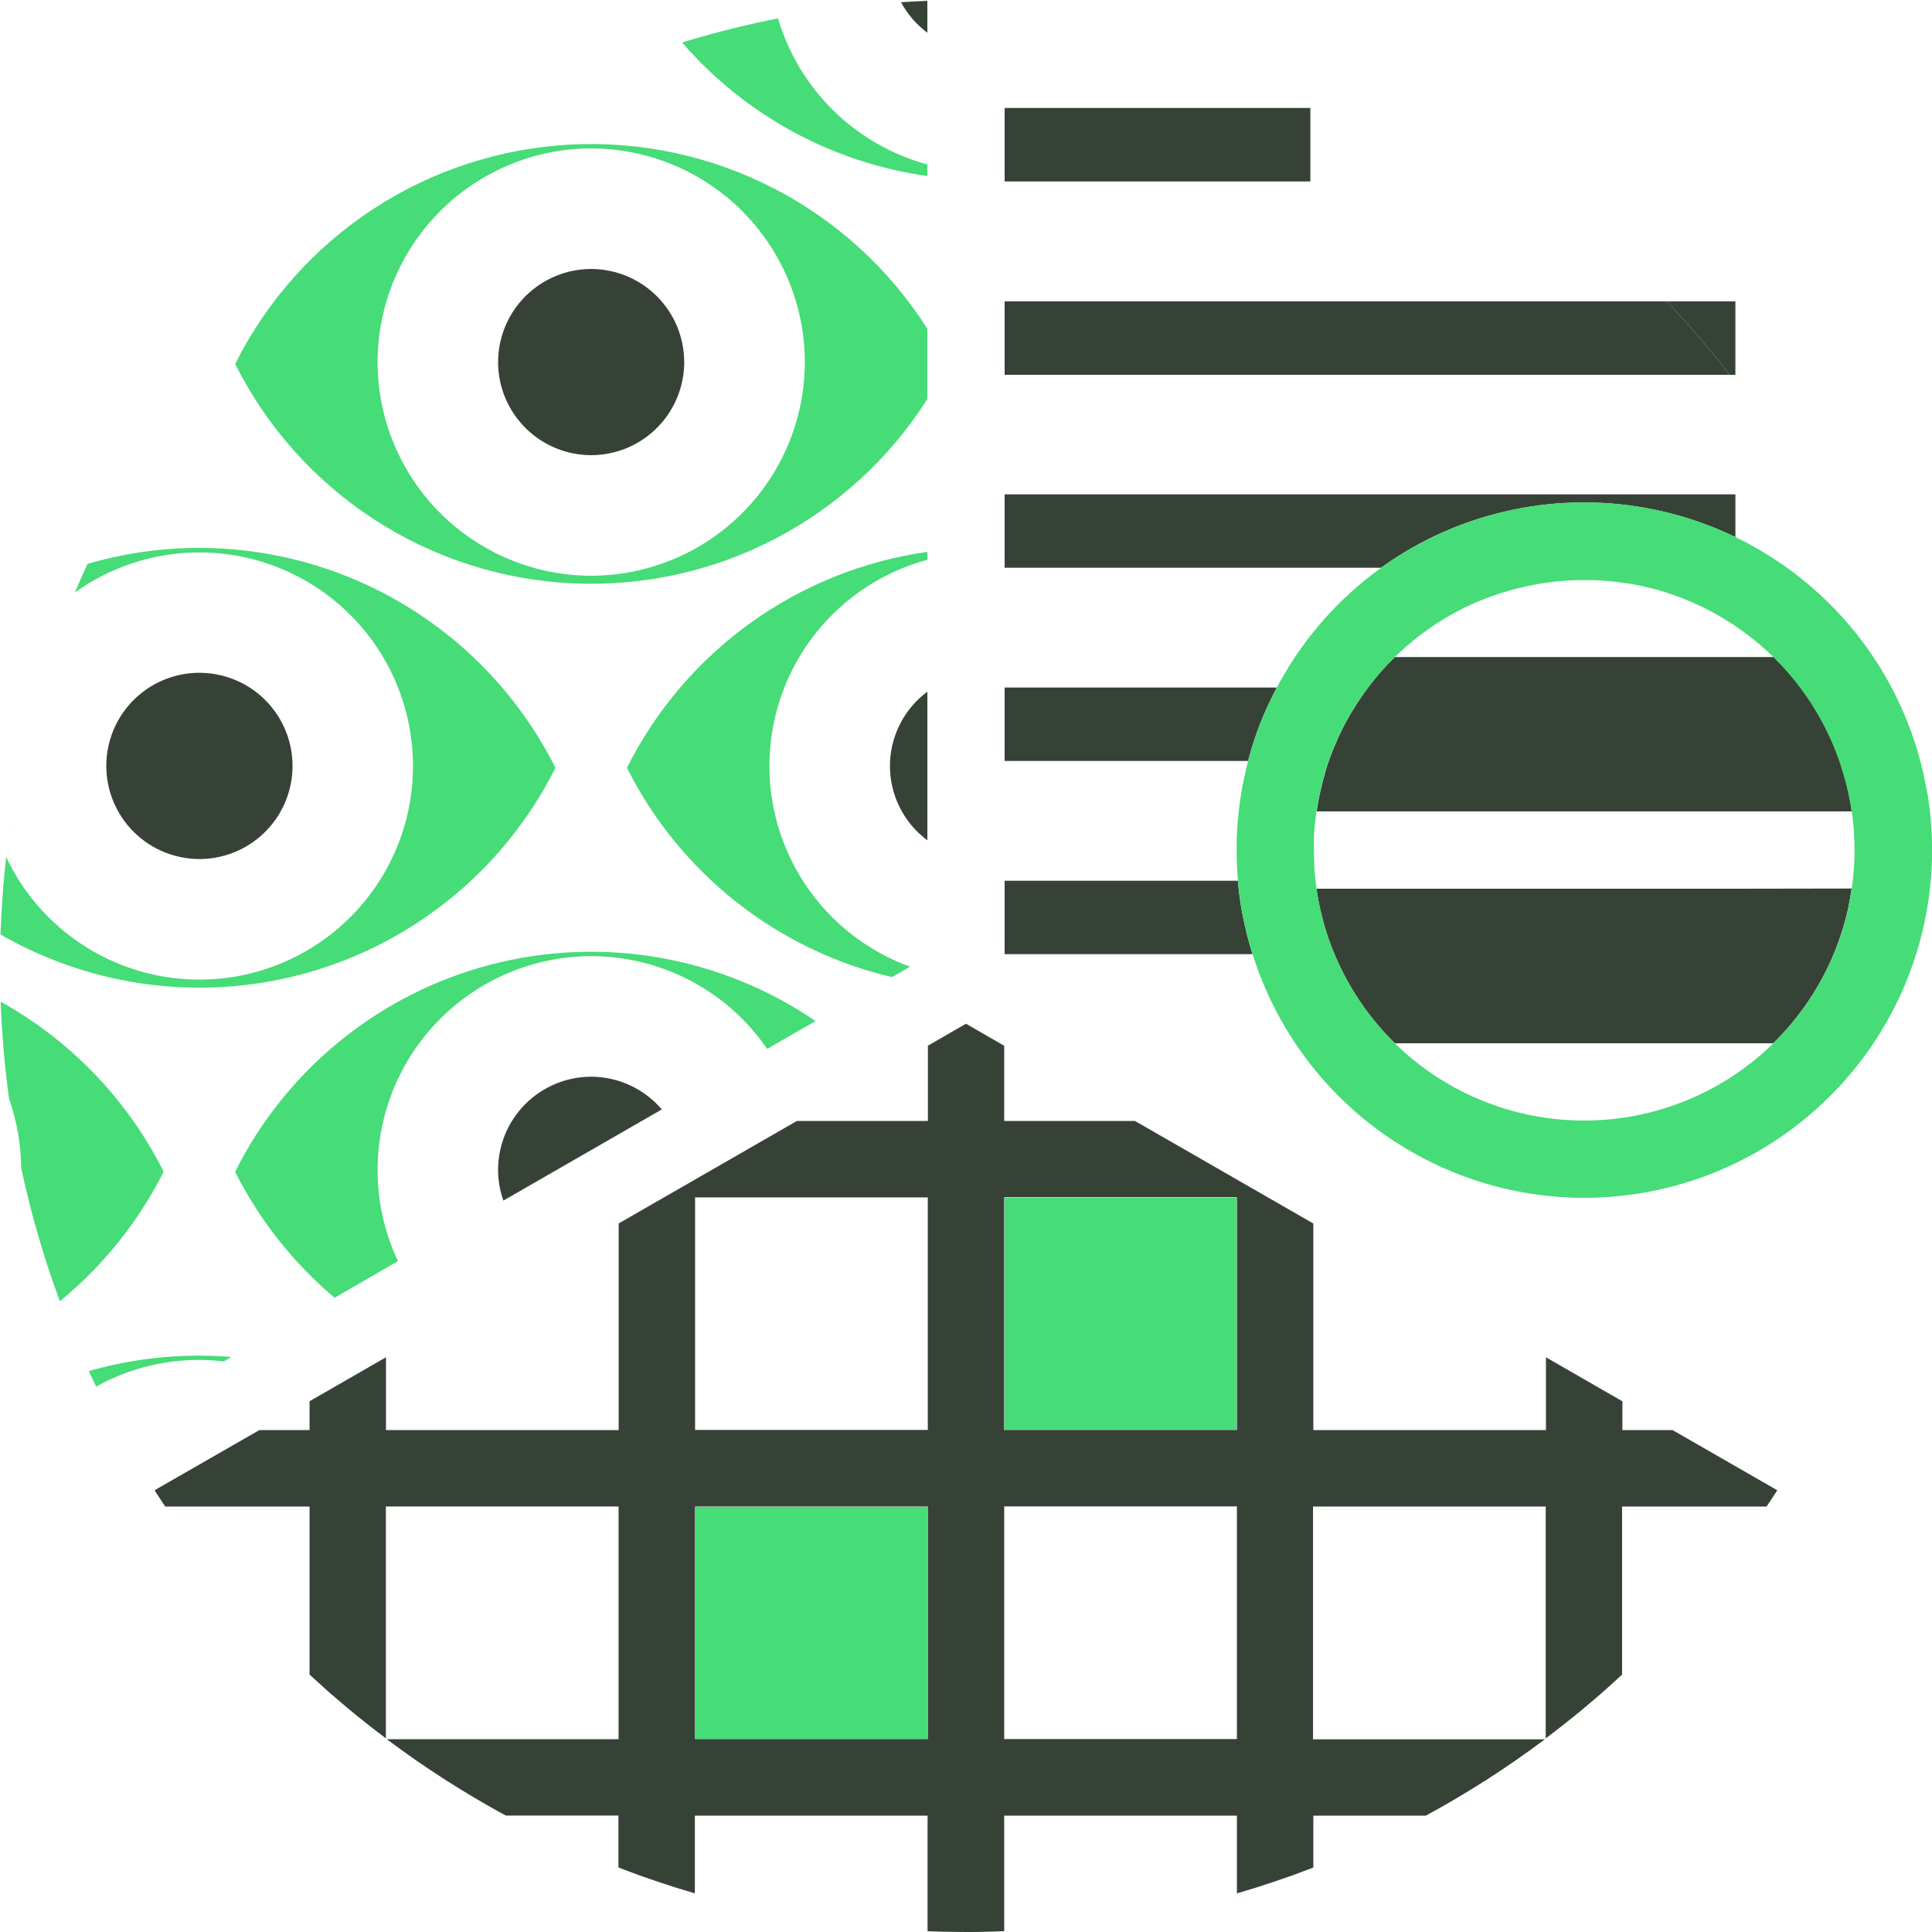 <svg width="500" height="500" viewBox="0 0 500 500" fill="none" xmlns="http://www.w3.org/2000/svg">
<g clip-path="url(#clip0_417_900)">
<path d="M410.314 441.81L410.094 442L410.314 441.81Z" fill="#374236"/>
<path d="M380.531 463.24L380.881 463.03L381.221 462.82L381.291 462.77L380.531 463.24Z" fill="#374236"/>
<path d="M372.844 467.77L373.244 467.55L373.084 467.64L372.844 467.77Z" fill="#374236"/>
<path d="M373.078 467.64L373.238 467.55L373.528 467.38L373.078 467.64Z" fill="#374236"/>
<path d="M385 460.44L384.5 460.76L385 460.44Z" fill="#374236"/>
<path d="M174.742 488.46L175.142 488.59L175.302 488.64L174.742 488.46Z" fill="#374236"/>
<path d="M89.688 441.81L89.907 442L89.688 441.81Z" fill="#374236"/>
<path d="M335.067 485.14L334.797 485.24L335.067 485.14Z" fill="#374236"/>
<path d="M381.223 462.82L380.883 463.03L381.223 462.82Z" fill="#374236"/>
<path d="M377.502 465.07L376.672 465.56L377.502 465.07Z" fill="#374236"/>
<path d="M126.461 467.38L126.761 467.55L126.921 467.64C126.771 467.55 126.621 467.46 126.461 467.38Z" fill="#374236"/>
<path d="M126.758 467.55L127.158 467.77L126.918 467.64L126.758 467.55Z" fill="#374236"/>
<path d="M118.711 462.77L118.781 462.82L119.121 463.03L119.471 463.24L118.711 462.77Z" fill="#374236"/>
<path d="M169.406 486.71C169.786 486.85 170.166 486.97 170.556 487.1L169.406 486.71Z" fill="#374236"/>
<path d="M115 460.44L115.5 460.76L115 460.44Z" fill="#374236"/>
<path d="M174.062 488.25L175.143 488.59L174.743 488.46L174.062 488.25Z" fill="#374236"/>
<path d="M324.703 488.64L324.863 488.59L325.263 488.46L324.703 488.64Z" fill="#374236"/>
<path d="M119.121 463L118.781 462.79L119.121 463Z" fill="#374236"/>
<path d="M330.587 486.71L329.438 487.1C329.827 487 330.207 486.85 330.587 486.71Z" fill="#374236"/>
<path d="M165.2 485.24L164.93 485.14L165.2 485.24Z" fill="#374236"/>
<path d="M123.33 465.56L122.5 465.07L123.33 465.56Z" fill="#374236"/>
<path d="M324.859 488.59L325.939 488.25L325.259 488.46L324.859 488.59Z" fill="#374236"/>
<path d="M320.109 490L322.449 489.29L320.109 490Z" fill="#374236"/>
<path d="M172 487.57L174.06 488.25L174.74 488.46L172 487.57Z" fill="#374236"/>
<path d="M107.406 455.35L107.756 455.6L107.406 455.35Z" fill="#374236"/>
<path d="M122.383 465L122.503 465.07L123.333 465.56L123.603 465.72L122.383 465Z" fill="#374236"/>
<path d="M392.592 455.35L392.242 455.6L392.592 455.35Z" fill="#374236"/>
<path d="M250 500C251.64 500 253.27 500 254.9 499.95H255.58C253.72 500 251.86 500 250 500Z" fill="#374236"/>
<path d="M179.887 490L177.547 489.3L179.887 490.01V490Z" fill="#374236"/>
<path d="M160.109 483.33C160.559 483.51 161.019 483.67 161.469 483.84L160.109 483.33Z" fill="#374236"/>
<path d="M164.812 485.1H164.932L165.202 485.2L166.753 485.75L164.812 485.1Z" fill="#374236"/>
<path d="M126.922 467.64L127.162 467.77L127.852 468.16L126.922 467.64Z" fill="#374236"/>
<path d="M325.258 488.46L325.938 488.25L327.998 487.57L325.258 488.46Z" fill="#374236"/>
<path d="M240.109 499.79L241.659 499.84L240.109 499.79Z" fill="#374236"/>
<path d="M339.891 483.33L338.531 483.85C338.981 483.68 339.441 483.52 339.891 483.34V483.33Z" fill="#374236"/>
<path d="M333.25 485.79L334.8 485.24L335.07 485.14H335.19L333.25 485.79Z" fill="#374236"/>
<path d="M244.852 499.94H245.102C246.732 499.94 248.362 499.99 250.002 499.99C248.142 499.99 246.282 499.99 244.422 499.92L244.852 499.94Z" fill="#374236"/>
<path d="M372.148 468.16L372.838 467.77L373.078 467.64L372.148 468.16Z" fill="#374236"/>
<path d="M376.398 465.72L376.668 465.56L377.498 465.07L377.618 465L376.398 465.72Z" fill="#374236"/>
<path d="M259.894 499.79L258.344 499.85L259.894 499.8V499.79Z" fill="#374236"/>
<path d="M258.34 499.85L259.89 499.79V469.89H320.11V490L322.45 489.3C323.2 489.08 323.95 488.86 324.7 488.62L325.26 488.44L328 487.55L329.44 487.08L330.59 486.69L333.25 485.77L335.19 485.08C336.31 484.68 337.42 484.25 338.53 483.83L339.89 483.31V469.89H369C370 469.33 371.08 468.75 372.11 468.17L373.04 467.65L373.49 467.39C374.49 466.84 375.41 466.29 376.36 465.73L377.58 465.01L380.49 463.25L381.25 462.78C382.32 462.12 383.39 461.45 384.45 460.78L384.95 460.46C387.39 458.893 389.807 457.28 392.2 455.62L392.55 455.37C395.003 453.67 397.423 451.923 399.81 450.13H339.81V389.89H400.03V449.89C403.43 447.343 406.763 444.707 410.03 441.98L410.25 441.79C411.87 440.44 413.46 439.08 415.04 437.69C416.64 436.27 418.223 434.837 419.79 433.39V389.89H457.2C458.14 388.5 459.04 387.09 459.96 385.68L432.87 370.11H419.87V362.65L400.09 351.27V370.11H339.89V316.65L293.74 290.11H259.89V270.65L250 264.94L240.14 270.62V290.11H206.22L160.11 316.63V370.11H99.89V351.26L80.11 362.64V370.11H67.11L40 385.68C40.92 387.09 41.82 388.5 42.76 389.89H80.11V433.38C81.683 434.827 83.267 436.26 84.86 437.68C86.44 439.07 88.03 440.43 89.65 441.78L89.87 441.97C93.123 444.69 96.457 447.327 99.87 449.88V389.88H160.09V450.1H100.09C102.483 451.887 104.903 453.633 107.35 455.34L107.7 455.59C110.087 457.237 112.503 458.85 114.95 460.43L115.45 460.75C116.51 461.43 117.58 462.1 118.65 462.75L119.41 463.22L122.32 464.98L123.54 465.7L126.4 467.36C126.56 467.44 126.71 467.53 126.86 467.62L127.79 468.14C128.79 468.72 129.86 469.3 130.9 469.86H160.05V483.3L161.41 483.82C162.52 484.24 163.63 484.67 164.75 485.07L166.69 485.76L169.35 486.68L170.5 487.07L171.94 487.54L174.68 488.43L175.24 488.61C175.99 488.85 176.74 489.07 177.49 489.29L179.83 489.99V469.89H240.05V499.79L241.6 499.85L244.36 499.93C246.22 499.93 248.08 500 249.94 500C251.8 500 253.66 500 255.52 499.93L258.34 499.85ZM259.89 309.85H320.11V370.07H259.89V309.85ZM259.89 389.85H320.11V450.07H259.89V389.85ZM240.11 450.07H179.89V389.89H240.11V450.07ZM240.11 370.07H179.89V309.89H240.11V370.07Z" fill="#374236"/>
<path d="M339.12 37.45V27.94H260V46.96H339.12V37.45Z" fill="#374236"/>
<path d="M260 97H447.68C442.56 90.398 437.113 84.057 431.36 78H260V97Z" fill="#374236"/>
<path d="M449.119 97V78H431.359C437.113 84.057 442.56 90.398 447.679 97H449.119Z" fill="#374236"/>
<path d="M374.08 137.45C385.392 132.557 397.586 130.033 409.91 130.033C422.234 130.033 434.428 132.557 445.74 137.45C446.88 137.95 448 138.45 449.12 139V127.94H260V146.94H357.4C362.602 143.185 368.195 140.004 374.08 137.45Z" fill="#374236"/>
<path d="M326.05 187.45C327.329 184.198 328.795 181.023 330.44 177.94H260V196.94H323C323.844 193.724 324.862 190.556 326.05 187.45Z" fill="#374236"/>
<path d="M321.72 237.45C321.55 236.57 321.36 235.69 321.21 234.8C320.83 232.51 320.56 230.23 320.36 227.94H260V246.94H324.15C323.166 243.824 322.355 240.656 321.72 237.45Z" fill="#374236"/>
<path d="M352.623 179.93C352.193 180.54 351.763 181.17 351.353 181.8L351.033 182.29L350.853 182.58C350.323 183.41 349.853 184.24 349.323 185.09C349.023 185.61 348.743 186.09 348.463 186.66C348.313 186.92 348.163 187.18 348.023 187.45C347.883 187.72 347.833 187.81 347.733 187.99C347.26 188.91 346.81 189.84 346.383 190.78L346.293 190.95C345.403 192.95 344.593 194.95 343.883 196.95C343.523 197.95 343.183 199.03 342.883 200.08C342.879 200.13 342.879 200.18 342.883 200.23C342.583 201.23 342.303 202.23 342.043 203.31C342.048 203.343 342.048 203.377 342.043 203.41C341.513 205.57 341.043 207.77 340.773 209.99H479.223C479.153 209.49 479.103 208.99 479.013 208.49C478.432 204.977 477.582 201.514 476.473 198.13V198.07C476.133 197.07 475.763 196 475.383 194.99L475.223 194.59C474.883 193.7 474.513 192.82 474.133 191.95C474.043 191.74 473.953 191.52 473.853 191.31C473.503 190.53 473.143 189.77 472.763 189.01C472.633 188.74 472.503 188.46 472.363 188.2C472.013 187.52 471.653 186.85 471.283 186.2L470.753 185.2C470.423 184.64 470.083 184.09 469.753 183.54C469.503 183.14 469.273 182.73 469.013 182.34C468.883 182.13 468.743 181.93 468.603 181.72C467.075 179.377 465.405 177.13 463.603 174.99C462.973 174.24 462.323 173.51 461.663 172.79L461.583 172.7C460.913 171.97 460.223 171.26 459.523 170.55L459.023 170.04H361.003C360.503 170.53 360.003 171.04 359.513 171.52C359.023 172 358.683 172.43 358.263 172.88C357.843 173.33 357.593 173.6 357.263 173.97C356.133 175.26 355.063 176.61 354.033 177.97C353.54 178.637 353.06 179.303 352.593 179.97L352.623 179.93Z" fill="#374236"/>
<path d="M342 203.32C342.005 203.353 342.005 203.387 342 203.42C342.005 203.387 342.005 203.353 342 203.32Z" fill="#374236"/>
<path d="M353.004 179.32L352.594 179.92C353.06 179.253 353.54 178.587 354.034 177.92C353.924 178.06 353.824 178.21 353.714 178.36C353.504 178.69 353.264 179 353.004 179.32Z" fill="#374236"/>
<path d="M351.351 181.8L351.031 182.29L351.351 181.8Z" fill="#374236"/>
<path d="M449.117 230H340.727C340.797 230.48 340.847 230.95 340.927 231.43C340.921 231.453 340.921 231.477 340.927 231.5C341.127 232.69 341.347 233.86 341.607 235.03C341.62 235.104 341.636 235.178 341.657 235.25C341.827 235.99 342.007 236.72 342.197 237.45C342.287 237.8 342.367 238.15 342.457 238.5C345.74 250.456 352.138 261.326 360.997 270H458.917C465.649 263.401 470.985 255.514 474.607 246.81C474.887 246.12 475.167 245.43 475.427 244.73C475.577 244.35 475.707 243.96 475.847 243.58C475.987 243.2 476.077 242.95 476.187 242.58C476.297 242.21 476.487 241.67 476.637 241.22L476.877 240.46C477.027 239.96 477.177 239.46 477.317 238.96L477.497 238.34C477.647 237.79 477.787 237.24 477.927 236.69C477.927 236.54 477.997 236.39 478.037 236.24L478.457 234.39C478.452 234.32 478.452 234.25 478.457 234.18C478.75 232.78 479 231.37 479.207 229.95L449.117 230Z" fill="#374236"/>
<path d="M475.437 244.73C475.177 245.43 474.897 246.12 474.617 246.81C474.897 246.12 475.177 245.43 475.437 244.73Z" fill="#374236"/>
<path d="M478.047 236.29C478.047 236.44 477.967 236.59 477.938 236.74C477.997 236.59 477.997 236.44 478.047 236.29Z" fill="#374236"/>
<path d="M476.888 240.51L476.648 241.27L476.888 240.51Z" fill="#374236"/>
<path d="M477.508 238.39L477.328 239.01L477.508 238.39Z" fill="#374236"/>
<path d="M476.199 242.63C476.089 242.95 475.979 243.26 475.859 243.63C475.999 243.26 476.089 243 476.199 242.63Z" fill="#374236"/>
<path d="M320 310H260V370H320V310Z" fill="#46DC78"/>
<path d="M240 390H180V450H240V390Z" fill="#46DC78"/>
<path d="M498.762 205.22C496.395 191.014 490.65 177.585 482.012 166.061C473.373 154.538 462.094 145.257 449.122 139C448.002 138.46 446.882 137.95 445.742 137.45C424.958 128.432 401.535 127.592 380.157 135.099C358.78 142.606 341.025 157.907 330.442 177.94C328.797 181.023 327.331 184.198 326.052 187.45C324.862 190.575 323.844 193.764 323.002 197C320.331 207.102 319.451 217.594 320.402 228C320.602 230.29 320.872 232.57 321.252 234.86C321.402 235.75 321.592 236.63 321.762 237.51C325.807 257.902 336.786 276.265 352.835 289.479C368.884 302.694 389.013 309.945 409.802 310C414.828 310 419.845 309.585 424.802 308.76C436.462 306.82 447.626 302.601 457.655 296.346C467.684 290.09 476.383 281.92 483.255 272.303C490.127 262.685 495.037 251.808 497.704 240.293C500.372 228.778 500.745 216.85 498.802 205.19L498.762 205.22ZM458.932 270C458.652 270.27 458.392 270.56 458.102 270.82C449.876 278.613 439.88 284.291 428.974 287.368C418.069 290.446 406.579 290.829 395.492 288.486C384.406 286.144 374.054 281.144 365.325 273.918C356.597 266.692 349.753 257.455 345.382 247C344.231 244.254 343.262 241.434 342.482 238.56C342.392 238.21 342.302 237.86 342.222 237.51C342.032 236.78 341.842 236.05 341.682 235.31C341.662 235.238 341.645 235.164 341.632 235.09C341.372 233.93 341.152 232.76 340.952 231.58C340.947 231.557 340.947 231.533 340.952 231.51C340.762 230.36 340.602 229.22 340.462 228.07V228.02C340.462 227.7 340.402 227.39 340.372 227.08C340.292 226.23 340.202 225.38 340.142 224.54V223.65C340.142 222.77 340.052 221.88 340.032 221C340.032 220.8 340.032 220.6 340.032 220.4C340.032 219.4 340.032 218.4 340.032 217.47C340.027 217.38 340.027 217.29 340.032 217.2C340.032 216.08 340.152 214.96 340.252 213.84C340.252 213.68 340.252 213.52 340.302 213.36C340.614 210.037 341.169 206.742 341.962 203.5C341.967 203.467 341.967 203.433 341.962 203.4C342.222 202.4 342.492 201.34 342.802 200.32C342.798 200.27 342.798 200.22 342.802 200.17C343.112 199.12 343.442 198.08 343.802 197.04C344.512 195.04 345.322 193.04 346.222 191.04L346.312 190.87C346.739 189.93 347.189 189 347.662 188.08C347.762 187.9 347.862 187.72 347.952 187.54C348.042 187.36 348.242 187.01 348.392 186.75C348.672 186.22 348.952 185.75 349.252 185.18C349.792 184.18 350.372 183.3 350.962 182.38L351.282 181.89C351.692 181.26 352.122 180.63 352.552 180.01L352.962 179.41C353.192 179.09 353.432 178.78 353.672 178.47C353.782 178.32 353.882 178.17 353.992 178.03C354.992 176.66 356.092 175.31 357.222 174.03C357.542 173.66 357.882 173.3 358.222 172.94C358.562 172.58 359.042 172.03 359.472 171.58C360.112 170.91 360.782 170.26 361.472 169.58L361.832 169.23C366.75 164.552 372.33 160.623 378.392 157.57C379.302 157.11 380.232 156.68 381.172 156.26C381.302 156.2 381.432 156.13 381.562 156.08C382.372 155.72 383.192 155.39 384.022 155.08L384.822 154.76C385.502 154.49 386.202 154.26 386.892 154.02C387.312 153.87 387.732 153.71 388.152 153.58C388.572 153.45 389.232 153.25 389.772 153.09C390.312 152.93 390.952 152.73 391.552 152.57L392.552 152.32C394.482 151.83 396.432 151.4 398.422 151.07L399.172 150.96C399.982 150.84 400.792 150.72 401.602 150.62L402.972 150.48L404.842 150.31L406.332 150.22L408.052 150.15H409.612H410.002H411.002C411.682 150.15 412.362 150.15 413.002 150.15L413.762 150.2C416.204 150.338 418.637 150.598 421.052 150.98H421.122H421.292C423.65 151.365 425.986 151.869 428.292 152.49H428.362C429.362 152.76 430.302 153.05 431.262 153.35C441.64 156.692 451.104 162.391 458.912 170L459.412 170.51C460.112 171.22 460.802 171.93 461.472 172.66L461.552 172.75C462.212 173.47 462.862 174.2 463.492 174.95C465.294 177.09 466.964 179.338 468.492 181.68C468.632 181.89 468.772 182.09 468.902 182.3C469.162 182.69 469.392 183.1 469.642 183.5C469.972 184.05 470.312 184.6 470.642 185.16L471.172 186.16C471.542 186.83 471.902 187.5 472.252 188.16C472.392 188.42 472.522 188.7 472.652 188.97C473.032 189.73 473.392 190.49 473.742 191.27C473.842 191.48 473.932 191.7 474.022 191.91C474.402 192.78 474.772 193.66 475.112 194.55L475.272 194.95C475.652 195.95 476.022 196.95 476.362 198.03V198.09C477.506 201.491 478.389 204.975 479.002 208.51C480.423 217.042 480.243 225.764 478.472 234.23C478.468 234.3 478.468 234.37 478.472 234.44L478.052 236.29C478.052 236.44 477.972 236.59 477.942 236.74C477.802 237.29 477.662 237.84 477.512 238.39L477.332 239.01C477.192 239.51 477.042 240.01 476.892 240.51L476.652 241.27C476.502 241.72 476.362 242.18 476.202 242.63C476.042 243.08 475.982 243.26 475.862 243.63C475.742 244 475.592 244.4 475.442 244.78C475.182 245.48 474.902 246.17 474.622 246.86C470.995 255.546 465.659 263.415 458.932 270Z" fill="#46DC78"/>
<path d="M0 250C0 248.05 0 246.12 0.07 244.18C0 246.12 0 248.05 0 250Z" fill="#374236"/>
<path d="M0.398 235.91C0.458 234.91 0.528 233.91 0.588 232.91C0.528 233.89 0.458 234.9 0.398 235.91Z" fill="#374236"/>
<path d="M0.797 230C0.797 229.52 0.887 229 0.927 228.55C0.887 229 0.837 229.5 0.797 230Z" fill="#374236"/>
<path d="M0.141 242.13C0.141 240.9 0.221 239.68 0.281 238.45C0.221 239.68 0.171 240.9 0.141 242.13Z" fill="#374236"/>
<path d="M1.719 220.73C1.719 220.41 1.789 220.09 1.819 219.78C1.789 220.09 1.749 220.41 1.719 220.73Z" fill="#374236"/>
<path d="M2.367 215.54C2.367 215.23 2.457 214.92 2.507 214.61C2.457 214.92 2.417 215.23 2.367 215.54Z" fill="#374236"/>
<path d="M152.996 69.61C146.608 69.618 140.484 72.16 135.967 76.678C131.451 81.196 128.912 87.322 128.906 93.71C128.906 93.87 128.906 94.03 128.906 94.19C129.04 100.493 131.635 106.493 136.138 110.906C140.64 115.319 146.692 117.793 152.996 117.8C159.299 117.791 165.348 115.315 169.848 110.903C174.349 106.49 176.943 100.491 177.076 94.19C177.076 94.03 177.076 93.87 177.076 93.71C177.068 87.324 174.529 81.202 170.016 76.684C165.502 72.167 159.382 69.623 152.996 69.61Z" fill="#374236"/>
<path d="M240 8.48V0.22C237.72 0.31 235.44 0.43 233.18 0.58C234.852 3.678 237.179 6.374 240 8.48Z" fill="#374236"/>
<path d="M230.312 198.23C230.315 201.972 231.193 205.661 232.875 209.004C234.558 212.346 236.998 215.249 240.003 217.48V179C237.001 181.229 234.562 184.129 232.88 187.467C231.197 190.806 230.318 194.491 230.312 198.23Z" fill="#374236"/>
<path d="M51.598 222.32C56.365 222.322 61.026 220.91 64.991 218.263C68.956 215.615 72.046 211.852 73.871 207.447C75.697 203.043 76.175 198.197 75.245 193.521C74.316 188.845 72.02 184.55 68.649 181.179C65.278 177.808 60.983 175.512 56.307 174.583C51.631 173.653 46.785 174.131 42.38 175.957C37.976 177.782 34.213 180.872 31.565 184.837C28.918 188.802 27.506 193.463 27.508 198.23C27.516 204.617 30.056 210.74 34.572 215.256C39.088 219.772 45.211 222.312 51.598 222.32Z" fill="#374236"/>
<path d="M240.001 45.56V42.56C230.871 40.076 222.527 35.3 215.763 28.684C208.998 22.068 204.037 13.833 201.351 4.76C192.976 6.41 184.691 8.493 176.531 11C192.811 29.818 215.361 42.097 240.001 45.56Z" fill="#46DC78"/>
<path d="M162.25 198.71C169.026 212.206 178.679 224.051 190.53 233.41C202.382 242.77 216.141 249.416 230.84 252.88L235.52 250.18C224.477 246.168 215 238.741 208.465 228.977C201.929 219.214 198.675 207.622 199.174 195.883C199.674 184.145 203.901 172.871 211.242 163.698C218.583 154.525 228.656 147.93 240 144.87V142.82C223.487 145.156 207.787 151.461 194.246 161.195C180.705 170.929 169.726 183.802 162.25 198.71Z" fill="#46DC78"/>
<path d="M97.722 303.23C97.722 303.07 97.722 302.91 97.722 302.75C97.737 288.092 103.566 274.038 113.929 263.672C124.292 253.305 138.343 247.471 153.002 247.45C161.97 247.454 170.803 249.641 178.737 253.822C186.672 258.004 193.469 264.054 198.542 271.45L211.062 264.25C198.921 255.96 185.146 250.365 170.663 247.84C156.179 245.316 141.324 245.922 127.094 249.616C112.865 253.311 99.591 260.009 88.165 269.26C76.739 278.511 67.426 290.101 60.852 303.25C67.135 315.748 75.888 326.841 86.582 335.86L103.002 326.38C99.577 319.14 97.775 311.239 97.722 303.23Z" fill="#46DC78"/>
<path d="M143.748 198.71C132.926 177.133 114.88 160.034 92.751 150.39C70.621 140.746 45.811 139.168 22.638 145.93C21.518 148.38 20.428 150.84 19.378 153.33C28.611 146.706 39.661 143.088 51.023 142.969C62.386 142.849 73.509 146.234 82.878 152.663C92.248 159.092 99.409 168.252 103.387 178.896C107.364 189.54 107.965 201.151 105.107 212.149C102.249 223.147 96.071 232.997 87.415 240.358C78.759 247.719 68.044 252.234 56.73 253.288C45.416 254.341 34.052 251.883 24.185 246.247C14.318 240.611 6.428 232.071 1.588 221.79C0.848 228.404 0.368 235.09 0.148 241.85C12.314 248.859 25.783 253.308 39.73 254.924C53.677 256.541 67.806 255.291 81.253 251.252C94.699 247.212 107.178 240.468 117.925 231.433C128.672 222.398 137.459 211.263 143.748 198.71Z" fill="#46DC78"/>
<path d="M239.999 103.28V85.09C230.222 69.692 216.533 57.165 200.331 48.788C184.128 40.411 165.993 36.485 147.776 37.41C129.56 38.335 111.915 44.079 96.645 54.055C81.375 64.031 69.026 77.88 60.859 94.19C69.029 110.497 81.379 124.343 96.65 134.316C111.921 144.289 129.564 150.031 147.78 150.955C165.995 151.879 184.129 147.953 200.331 139.577C216.532 131.201 230.221 118.676 239.999 103.28ZM208.289 94.19C208.147 108.766 202.261 122.697 191.909 132.959C181.558 143.221 167.576 148.985 152.999 149C138.425 148.982 124.445 143.217 114.096 132.955C103.746 122.694 97.862 108.764 97.719 94.19C97.719 94.03 97.719 93.87 97.719 93.71C97.735 79.052 103.564 64.999 113.927 54.632C124.29 44.265 138.341 38.431 152.999 38.41C167.659 38.429 181.713 44.261 192.078 54.628C202.444 64.995 208.273 79.05 208.289 93.71C208.289 93.87 208.279 94 208.279 94.19H208.289Z" fill="#46DC78"/>
<path d="M57.887 352.35L59.887 351.18C57.137 350.96 54.367 350.84 51.567 350.84C41.896 350.825 32.272 352.171 22.977 354.84C23.597 356.17 24.227 357.51 24.877 358.84C34.917 353.251 46.466 350.973 57.877 352.33L57.887 352.35Z" fill="#46DC78"/>
<path d="M42.352 303.23C33.029 284.661 18.331 269.329 0.172 259.23C0.476 267.648 1.203 276.045 2.352 284.39C4.37 290.117 5.428 296.138 5.482 302.21L5.692 303.21C8.167 314.61 11.441 325.821 15.492 336.76C26.691 327.585 35.842 316.162 42.352 303.23Z" fill="#46DC78"/>
<path d="M152.996 278.65C146.608 278.658 140.484 281.2 135.967 285.718C131.451 290.236 128.912 296.362 128.906 302.75C128.906 302.91 128.906 303.07 128.906 303.23C128.959 305.781 129.421 308.306 130.276 310.71L171.276 287.12C169.022 284.471 166.221 282.343 163.065 280.88C159.909 279.418 156.474 278.657 152.996 278.65Z" fill="#374236"/>
</g>
<defs>
<clipPath id="clip0_417_900">
<rect width="500" height="500" fill="white"/>
</clipPath>
</defs>
</svg>
